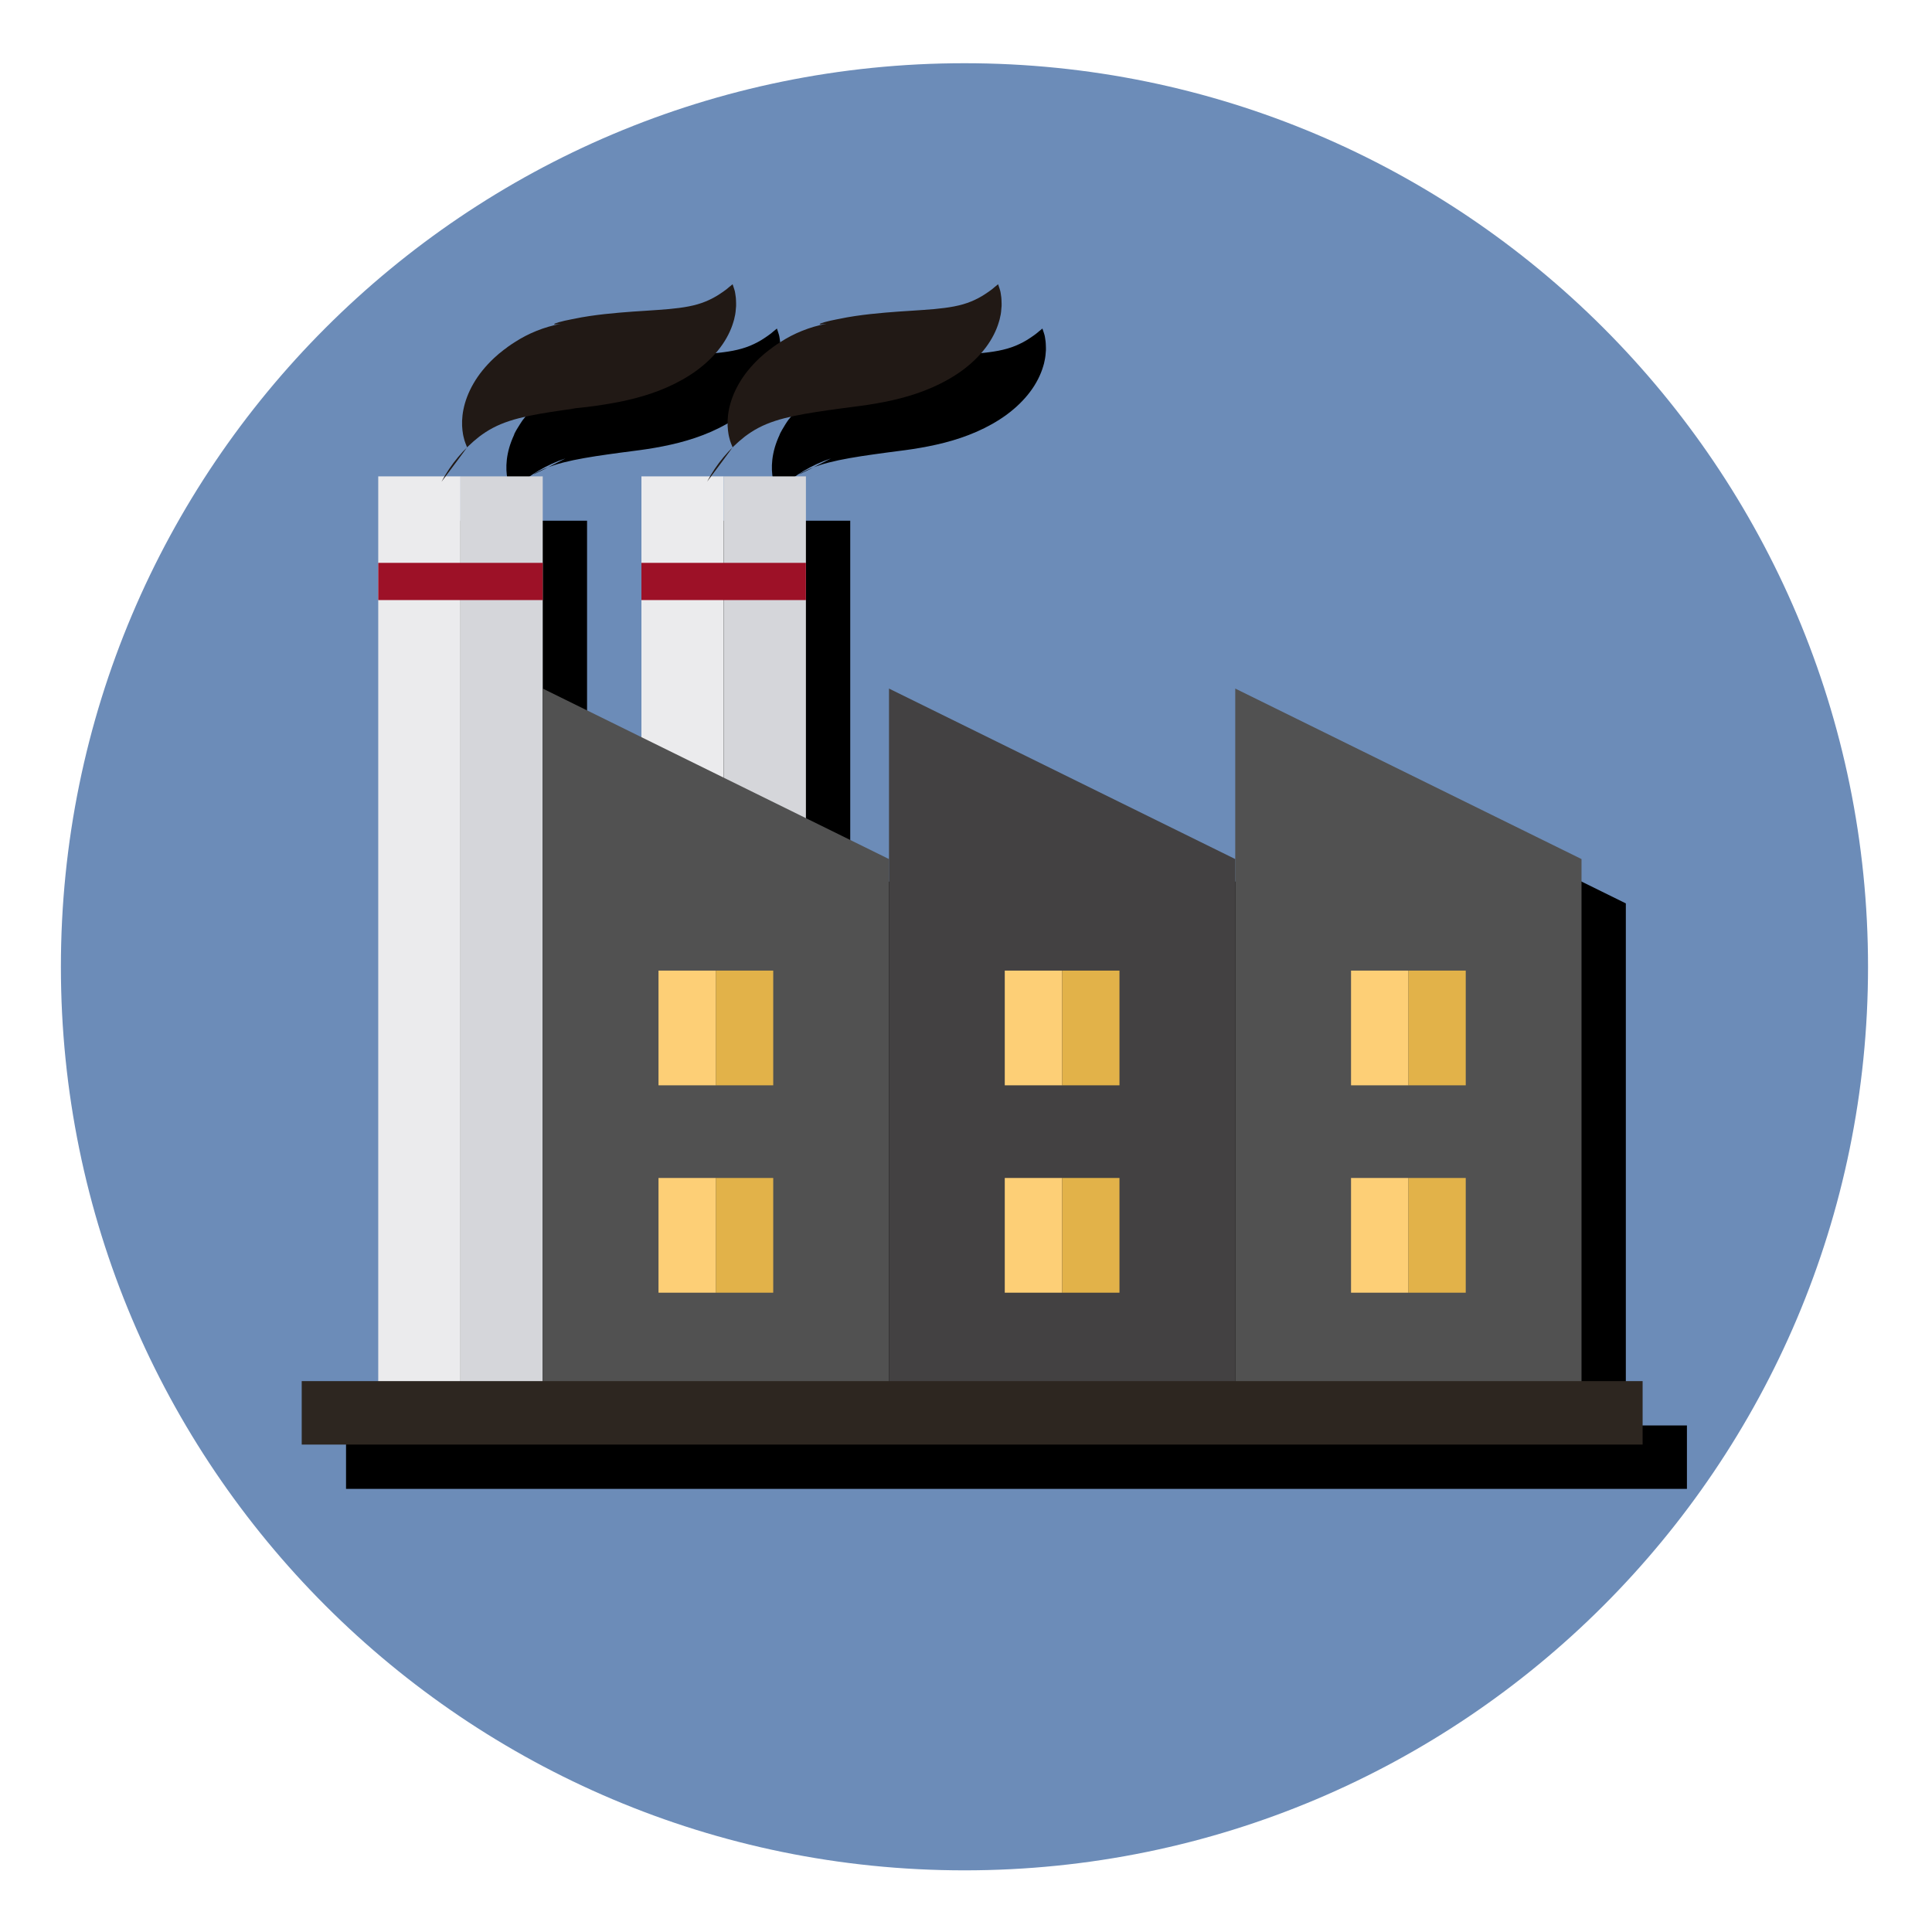 <svg xmlns="http://www.w3.org/2000/svg" viewBox="0 0 1024 1024" width="200" height="200"><path d="M32.276 512.415c0 264.493 214.415 478.908 478.908 478.908s478.908-214.415 478.908-478.908c0-264.493-214.415-478.908-478.908-478.908-264.493 0-478.908 214.415-478.908 478.908z" fill="#6C8CB8" /><path d="M409.618 253.634c0.092 0.647 0.276 1.268 0.405 1.825 0.267 1.118 0.537 2.043 0.834 2.796 0.547 1.492 0.926 2.251 0.926 2.251s0.669-0.591 1.766-1.627c7.605-7.037 16.754-12.526 26.873-15.893-20.082 10.348-17.699 8.715-14.977 7.293 2.713-1.434 5.717-2.667 8.912-3.711 3.193-1.050 6.654-1.886 10.297-2.668 3.672-0.761 7.571-1.445 11.701-2.089 4.129-0.649 8.483-1.225 12.974-1.853l6.761-0.886c2.403-0.299 5.050-0.65 7.715-1.059 5.355-0.825 11.041-1.903 16.753-3.367 5.729-1.469 11.503-3.376 17.093-5.822 5.596-2.459 11.003-5.452 15.876-9.022 4.876-3.587 9.184-7.759 12.493-12.197 3.328-4.428 5.604-9.091 6.856-13.326 0.157-0.531 0.326-1.034 0.453-1.552l0.327-1.538c0.207-0.998 0.401-1.94 0.477-2.885 0.106-0.928 0.169-1.817 0.225-2.647 0.037-0.839-0.016-1.661-0.035-2.409-0.035-0.761-0.042-1.432-0.123-2.132-0.078-0.686-0.179-1.322-0.267-1.897-0.101-0.574-0.159-1.102-0.29-1.556-0.137-0.455-0.263-0.867-0.376-1.237-0.453-1.478-0.765-2.289-0.765-2.289s-0.697 0.517-1.872 1.522c-0.582 0.507-1.315 1.15-2.152 1.731-0.861 0.604-1.719 1.246-2.812 1.942-2.079 1.406-4.647 2.781-7.405 3.923-2.778 1.147-5.803 2.006-9.039 2.631-3.238 0.628-6.699 1.050-10.451 1.406-3.774 0.34-7.859 0.603-12.237 0.895-4.396 0.278-9.099 0.57-14.066 1.015-4.988 0.435-10.224 0.973-15.786 1.793-2.791 0.427-5.604 0.889-8.617 1.549l-2.324 0.506c-4.19 0.951-7.87 2.273-11.329 3.979 7.398-2.975 5.857-2.563 4.342-2.087-12.706 3.968-23.694 10.15-33.065 18.17 7.546-6.329 0.807-0.676-4.684 6.037 14.805-13.565 13.502-12.652 12.24-11.755-1.268 0.928-2.509 1.828-3.696 2.836-6.907 5.607-12.524 12.512-16.535 20.374 8.624-13.196 4.879-8.595 2.151-3.854-2.744 4.731-4.477 9.496-5.323 13.765-0.855 4.282-0.867 8.034-0.521 11.018l0.295 2.096zM412.608 192.73l0.327-1.538c0.206-0.998 0.4-1.94 0.476-2.885 0.106-0.928 0.17-1.817 0.225-2.648 0.037-0.839-0.015-1.661-0.034-2.409-0.035-0.761-0.042-1.432-0.123-2.132-0.079-0.686-0.179-1.322-0.268-1.897-0.1-0.574-0.159-1.102-0.29-1.556l-0.376-1.237c-0.454-1.478-0.765-2.289-0.765-2.289s-0.698 0.517-1.871 1.522c-0.584 0.507-1.316 1.15-2.155 1.731-0.861 0.604-1.718 1.246-2.811 1.942-2.079 1.406-4.648 2.781-7.405 3.923-2.778 1.147-5.804 2.006-9.039 2.631-3.238 0.628-6.699 1.050-10.452 1.406-3.774 0.34-7.859 0.603-12.235 0.895-4.396 0.278-9.099 0.57-14.067 1.015-4.987 0.435-10.224 0.973-15.786 1.793-2.79 0.427-5.604 0.889-8.616 1.549l-2.325 0.506c-4.228 0.961-7.943 2.298-11.432 4.020 7.502-3.016 5.961-2.604 4.446-2.128-12.706 3.968-23.694 10.15-33.065 18.17 7.546-6.329 0.807-0.676-4.684 6.038 14.806-13.565 13.503-12.652 12.241-11.755-1.269 0.928-2.509 1.828-3.697 2.836-6.976 5.667-12.65 12.645-16.702 20.588 8.792-13.41 5.047-8.809 2.318-4.069-2.744 4.731-4.477 9.496-5.323 13.765-0.855 4.282-0.867 8.034-0.522 11.018 0.105 0.739 0.203 1.438 0.295 2.096 0.092 0.647 0.276 1.268 0.405 1.825 0.267 1.117 0.538 2.043 0.835 2.796 0.547 1.492 0.924 2.251 0.924 2.251s0.67-0.591 1.768-1.627c7.598-7.033 16.741-12.518 26.851-15.884-20.063 10.339-17.678 8.707-14.957 7.284 2.713-1.434 5.717-2.667 8.912-3.711 3.192-1.050 6.654-1.886 10.297-2.668 3.672-0.761 7.573-1.445 11.701-2.089 4.129-0.649 8.484-1.225 12.973-1.853l6.763-0.886c2.403-0.299 5.049-0.65 7.715-1.059 5.355-0.825 11.040-1.903 16.753-3.367 5.728-1.469 11.503-3.376 17.093-5.822 5.595-2.459 11.002-5.452 15.877-9.022 4.874-3.587 9.182-7.759 12.492-12.197 3.328-4.428 5.603-9.091 6.856-13.326 0.158-0.531 0.325-1.034 0.453-1.552zM894.109 755.512h-32.384v-276.699l-183.523-90.37v90.37l-183.526-90.37v90.37l-44.031-21.682v-181.156h-87.183v138.225l-52.31-25.758v-112.467h-87.184v479.537h-40.562v33.631h710.703z" fill="#000000" /><path d="M200.478 252.485h43.593v487.705h-43.593z" fill="#EBEBED" /><path d="M244.070 252.485h43.591v487.705h-43.591z" fill="#D5D6DA" /><path d="M339.972 252.485h43.593v487.705h-43.593z" fill="#EBEBED" /><path d="M383.562 252.485h43.591v487.705h-43.591z" fill="#D5D6DA" /><path d="M200.478 298.323h87.184v19.728h-87.184zM339.972 298.323h87.184v19.728h-87.184z" fill="#9D1127" /><path d="M287.661 364.953v375.238h183.525v-284.869zM654.71 364.953v375.238h183.525v-284.869z" fill="#515151" /><path d="M471.186 364.953v375.238h183.524v-284.869z" fill="#434142" /><path d="M349.024 514.44h30.399v60.801h-30.399z" fill="#FDCF76" /><path d="M379.424 514.44h30.4v60.801h-30.4z" fill="#E2B249" /><path d="M532.548 514.44h30.399v60.801h-30.399z" fill="#FDCF76" /><path d="M562.947 514.44h30.4v60.801h-30.4z" fill="#E2B249" /><path d="M716.073 514.44h30.399v60.801h-30.399z" fill="#FDCF76" /><path d="M746.473 514.44h30.4v60.801h-30.4z" fill="#E2B249" /><path d="M349.024 624.349h30.399v60.801h-30.399z" fill="#FDCF76" /><path d="M379.424 624.349h30.4v60.801h-30.4z" fill="#E2B249" /><path d="M532.548 624.349h30.399v60.801h-30.399z" fill="#FDCF76" /><path d="M562.947 624.349h30.4v60.801h-30.4z" fill="#E2B249" /><path d="M716.073 624.349h30.399v60.801h-30.399z" fill="#FDCF76" /><path d="M746.473 624.349h30.4v60.801h-30.4z" fill="#E2B249" /><path d="M529.013 150.65s0.311 0.81 0.765 2.289l0.376 1.237c0.131 0.456 0.187 0.983 0.29 1.556 0.088 0.575 0.189 1.209 0.267 1.897 0.082 0.7 0.088 1.37 0.123 2.132 0.018 0.749 0.070 1.57 0.035 2.409-0.138 2.211-0.376 4.226-0.716 6.207 0.416-2.616 0.221-1.674 0.015-0.677l-0.327 1.539c-0.127 0.518-0.296 1.021-0.453 1.551-1.252 4.236-3.528 8.898-6.856 13.327-3.311 4.439-7.619 8.611-12.493 12.197-4.873 3.569-10.28 6.562-15.876 9.022-5.589 2.446-11.364 4.353-17.093 5.822-5.712 1.463-11.398 2.542-16.753 3.367-2.665 0.41-5.312 0.76-7.715 1.059l-6.762 0.886c-4.489 0.628-8.844 1.205-12.973 1.853-4.131 0.645-8.030 1.327-11.701 2.089-3.643 0.783-7.104 1.618-10.297 2.668-3.195 1.042-6.199 2.274-8.912 3.71-2.721 1.422-5.105 3.056-7.16 4.582-8.341 6.537-15.133 14.643-20.011 23.912 14.179-18.858 13.508-18.266 13.508-18.266s-0.377-0.758-0.925-2.251c-0.297-0.753-0.567-1.678-0.834-2.796-0.129-0.558-0.313-1.179-0.405-1.825l-0.295-2.097c-0.345-2.983-0.335-6.736 0.521-11.018 0.846-4.27 2.579-9.036 5.323-13.765 2.728-4.742 6.474-9.341 10.919-13.507 6.38-5.977 14.048-10.666 22.537-13.596-17.886 9.577-16.644 8.676-15.376 7.748 1.262-0.896 2.565-1.808 3.899-2.616 7.118-4.619 15.476-8.035 24.443-9.727-9.994 1.491 2.194-2.459 15.165-3.739-16.484 3.153-14.943 2.741-13.408 2.335 0.752-0.201 1.56-0.416 2.396-0.597l2.324-0.506c3.011-0.659 5.825-1.122 8.617-1.549 5.561-0.822 10.797-1.359 15.786-1.793 4.967-0.445 9.67-0.737 14.066-1.015 4.378-0.294 8.463-0.556 12.237-0.895 3.752-0.356 7.214-0.778 10.451-1.406 3.236-0.624 6.262-1.485 9.039-2.631 2.758-1.144 5.326-2.519 7.405-3.923 1.093-0.697 1.95-1.338 2.812-1.943 0.838-0.58 1.57-1.223 2.153-1.73 1.178-1.007 1.873-1.523 1.873-1.523z" fill="#211915" /><path d="M388.292 150.65s0.311 0.81 0.765 2.289l0.376 1.237c0.13 0.456 0.187 0.983 0.29 1.556 0.089 0.575 0.189 1.209 0.268 1.897 0.081 0.7 0.088 1.37 0.123 2.132 0.017 0.749 0.070 1.57 0.034 2.409-0.135 2.17-0.368 4.152-0.702 6.098 0.402-2.506 0.207-1.566 0.002-0.567-0.108 0.503-0.217 1.017-0.327 1.539-0.127 0.518-0.296 1.021-0.453 1.551-1.253 4.236-3.528 8.898-6.856 13.327-3.312 4.439-7.619 8.611-12.493 12.197-4.873 3.569-10.281 6.562-15.876 9.022-5.59 2.446-11.365 4.353-17.093 5.822-5.713 1.463-11.399 2.542-16.753 3.367-11.225 1.798-24.28 2.91-37.564 3.070l23.086-1.125c-4.489 0.628-8.844 1.205-12.973 1.853-4.13 0.645-8.030 1.327-11.701 2.089-3.642 0.783-7.104 1.618-10.297 2.668-3.195 1.042-6.199 2.274-8.912 3.71-2.721 1.422-5.106 3.056-7.161 4.582-8.367 6.56-15.181 14.692-20.075 23.992 14.243-18.937 13.572-18.346 13.572-18.346s-0.376-0.758-0.924-2.251c-0.297-0.753-0.568-1.678-0.835-2.796-0.129-0.558-0.313-1.179-0.405-1.825l-0.294-2.097c-0.345-2.983-0.335-6.736 0.521-11.017 0.846-4.27 2.578-9.036 5.323-13.765 2.728-4.742 6.473-9.341 10.918-13.508 6.448-6.037 14.198-10.772 22.774-13.733-18.123 9.713-16.882 8.813-15.612 7.885 1.262-0.896 2.565-1.808 3.899-2.616 7.087-4.6 15.407-8.003 24.335-9.689-9.886 1.453 2.301-2.498 15.272-3.777-16.484 3.153-14.942 2.741-13.407 2.335 0.752-0.201 1.56-0.416 2.395-0.597l2.324-0.506c3.012-0.659 5.825-1.122 8.617-1.549 5.561-0.822 10.798-1.359 15.786-1.793 4.968-0.445 9.671-0.737 14.067-1.015 4.377-0.294 8.462-0.556 12.235-0.895 3.754-0.356 7.214-0.778 10.452-1.406 3.235-0.624 6.262-1.485 9.039-2.631 2.757-1.144 5.326-2.519 7.405-3.923 1.093-0.697 1.951-1.338 2.812-1.943 0.838-0.58 1.57-1.223 2.153-1.73 1.174-1.007 1.871-1.522 1.871-1.522z" fill="#211915" /><path d="M159.916 732.021h710.703v33.633h-710.703z" fill="#2D2620" /></svg>